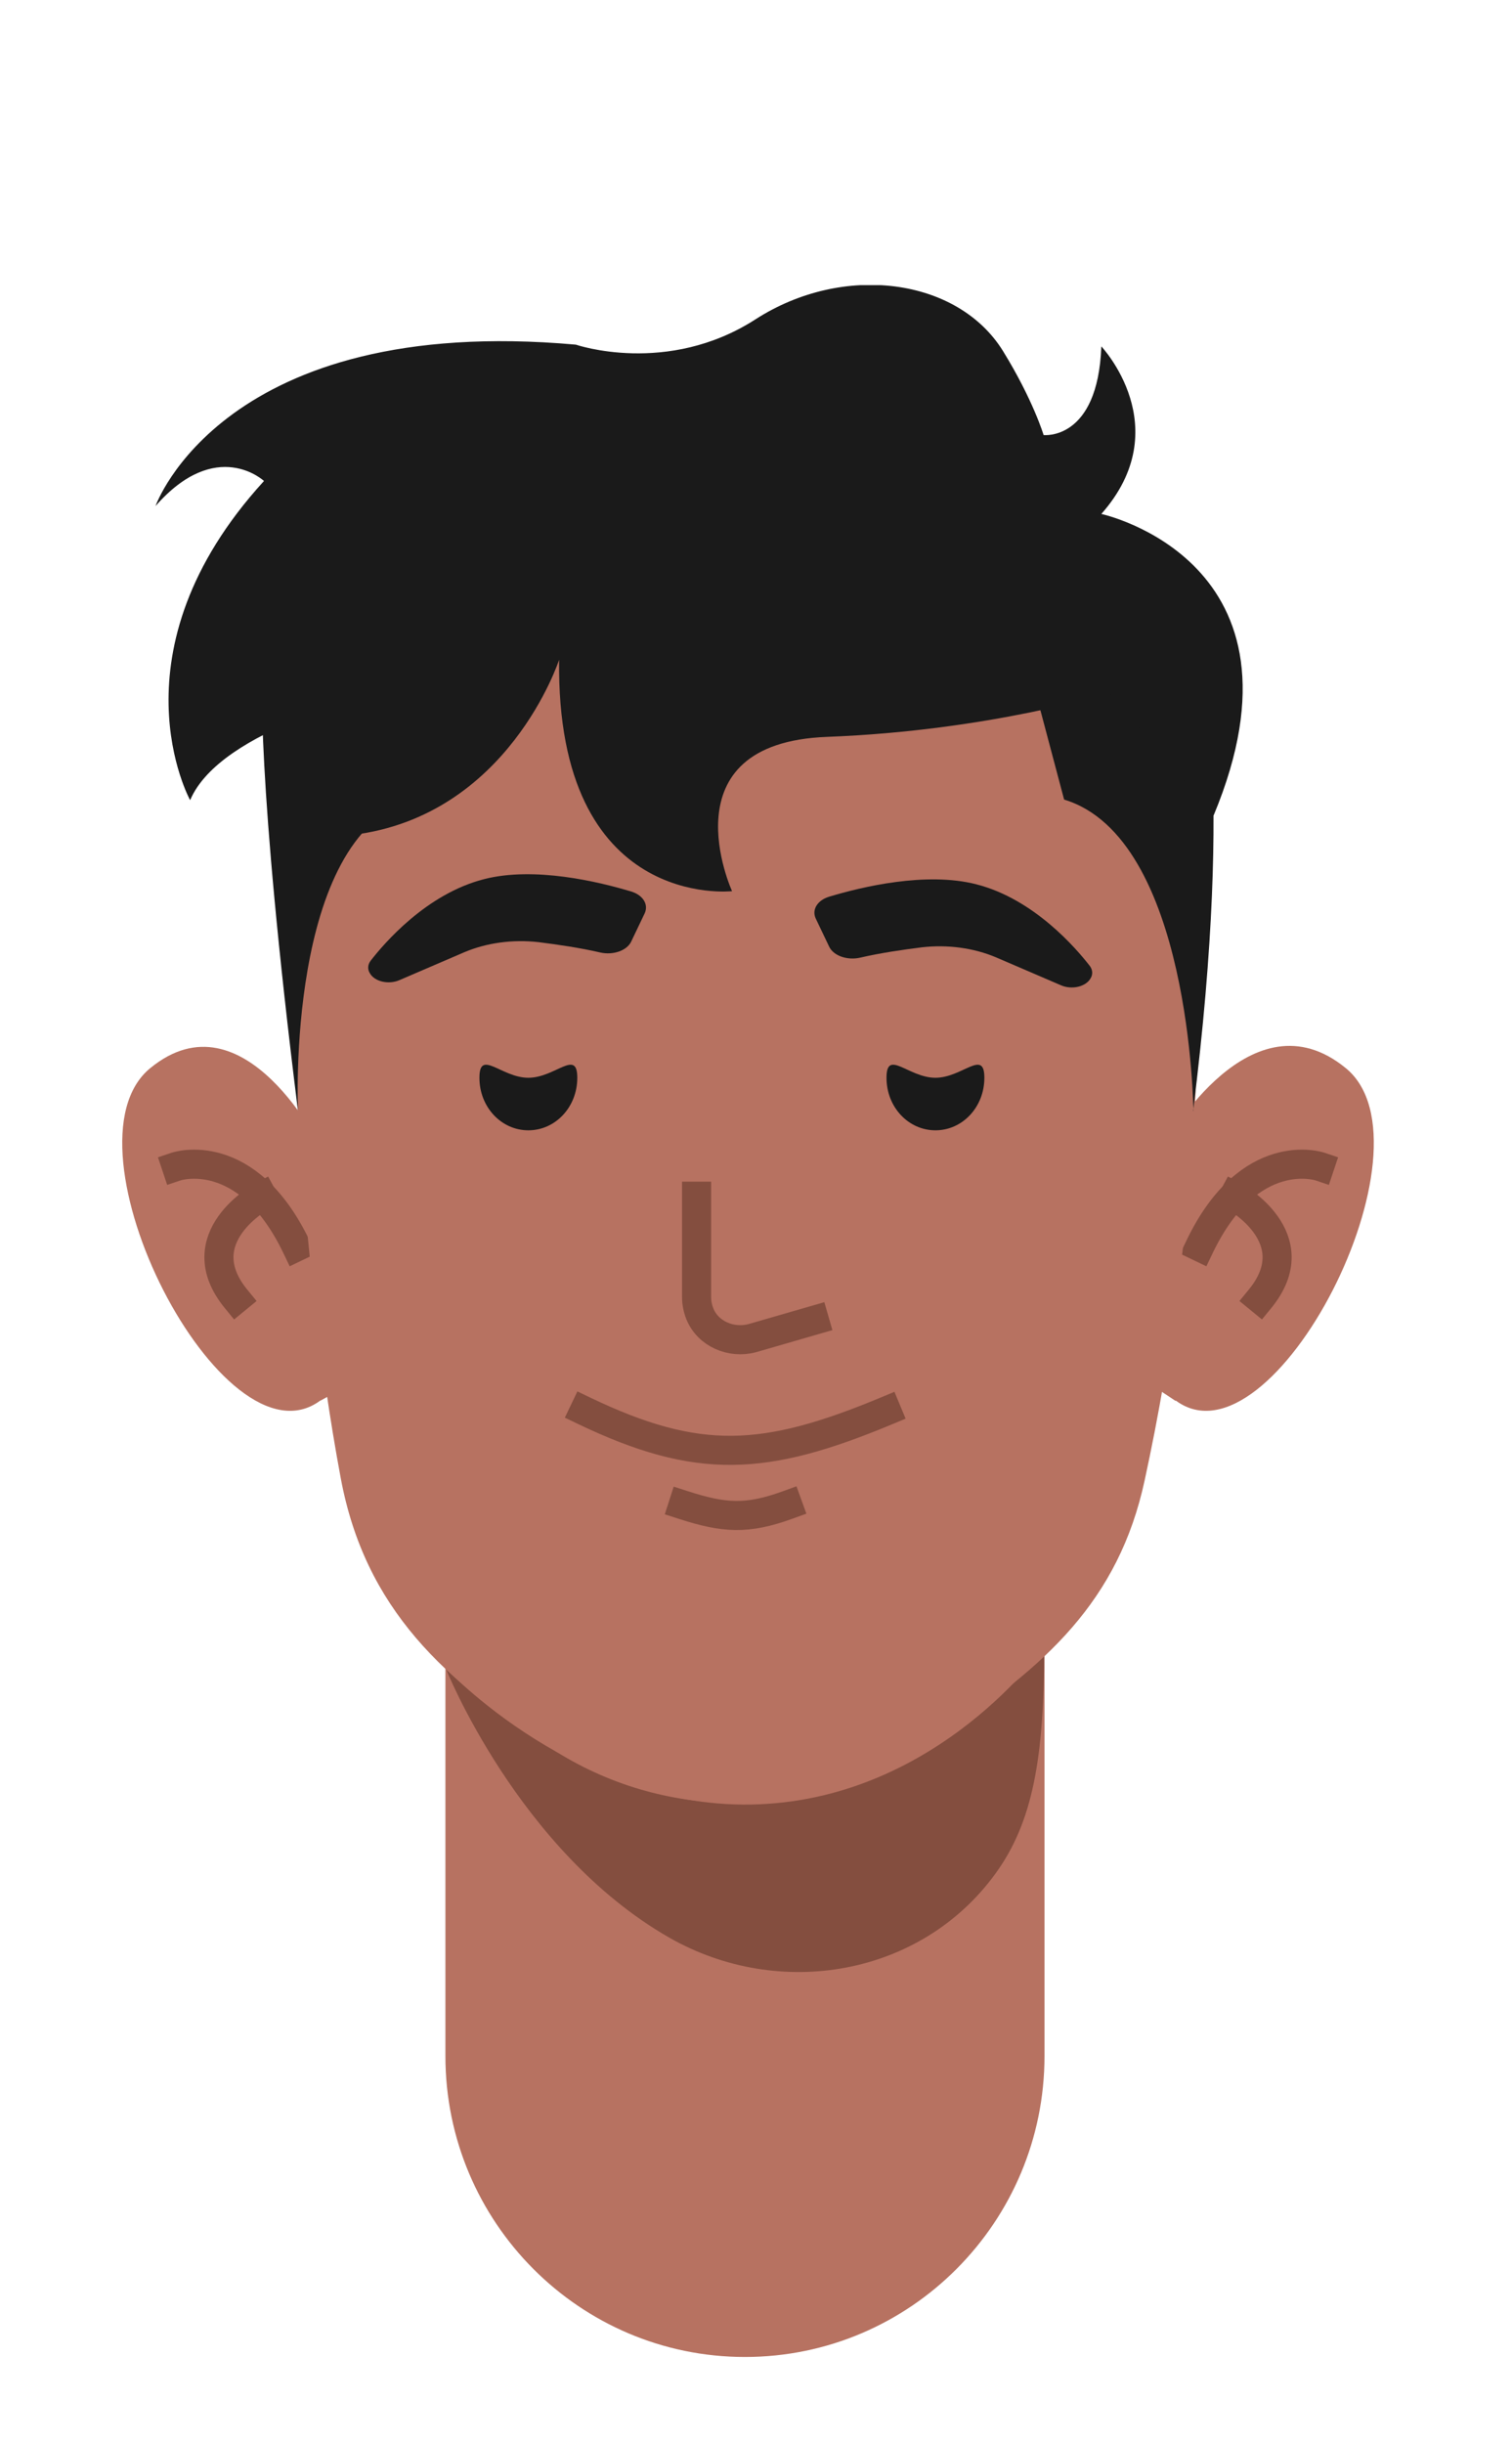 <svg width="130" height="210" viewBox="0 0 130 210" fill="none" xmlns="http://www.w3.org/2000/svg">
<g clip-path="url(#clip0_310_2518)">
<path d="M38.296 140.013H89.804V176.645C89.804 190.913 78.263 202.5 64.05 202.5C49.837 202.5 38.296 190.913 38.296 176.645V140.013Z" class="skin" fill="#B77261"/>
<path d="M38.296 143.276C38.296 143.276 44.545 159.037 57.548 166.475C66.998 171.863 79.195 169.789 85.596 160.96C88.796 156.558 89.779 151.043 89.779 141.531C89.779 141.531 80.808 154.357 65.285 155.015C49.762 155.672 38.27 143.276 38.27 143.276H38.296Z" fill="#844E3F"/>
<path d="M101.093 120.33C109.434 126.503 123.849 98.422 115.709 91.769C107.595 85.115 100.363 97.967 100.363 97.967L98.347 107.201L94.718 115.701L97.666 118.104L101.068 120.356L101.093 120.33Z" class="skin" fill="#B77261"/>
<path d="M113.467 100.218C113.467 100.218 107.419 98.194 103.135 107.125" stroke="#844E3F" stroke-width="2.5" stroke-linecap="square" stroke-linejoin="round"/>
<path d="M106.083 102.773C106.083 102.773 112.66 106.315 108.326 111.602" stroke="#844E3F" stroke-width="2.5" stroke-linecap="square" stroke-linejoin="round"/>
<path d="M27.535 120.331C19.194 126.503 4.78 98.422 12.919 91.769C21.033 85.115 27.686 98.751 27.686 98.751L26.628 107.656L27.812 117.32L30.105 118.939L27.56 120.331H27.535Z" class="skin" fill="#B77261"/>
<path d="M15.162 100.218C15.162 100.218 21.21 98.195 25.494 107.125" stroke="#844E3F" stroke-width="2.5" stroke-linecap="square" stroke-linejoin="round"/>
<path d="M22.545 102.773C22.545 102.773 15.968 106.315 20.302 111.603" stroke="#844E3F" stroke-width="2.5" stroke-linecap="square" stroke-linejoin="round"/>
<path d="M103.033 84.078C103.033 101.483 100.74 116.485 98.421 127.161C96.179 137.584 89.828 143.226 80.882 149.095L79.245 150.157C69.769 156.356 57.522 156.507 47.896 150.537C38.194 144.491 31.39 138.191 29.299 127.009C25.494 106.644 25.09 84.103 25.09 84.103C25.09 84.103 21.462 40.185 63.495 41.02C105.528 41.88 103.008 84.103 103.008 84.103L103.033 84.078Z" class="skin" fill="#B77261"/>
<path d="M58.73 129.297C62.243 130.431 64.217 130.573 67.731 129.297" stroke="#844E3F" stroke-width="2.5" stroke-linecap="square"/>
<path d="M59.891 102.773V111.426C59.891 111.931 59.991 112.412 60.168 112.868C60.873 114.613 62.864 115.448 64.679 114.967L70.021 113.424" stroke="#844E3F" stroke-width="2.5" stroke-linecap="square" stroke-linejoin="round"/>
<path d="M45.427 97.111C47.751 97.111 49.635 95.116 49.635 92.596C49.635 90.076 47.751 92.596 45.427 92.596C43.103 92.596 41.22 90.076 41.22 92.596C41.22 95.116 43.103 97.111 45.427 97.111Z" class="hair" fill="#1A1A1A"/>
<path d="M80.427 97.111C82.751 97.111 84.635 95.116 84.635 92.596C84.635 90.076 82.751 92.596 80.427 92.596C78.103 92.596 76.22 90.076 76.22 92.596C76.22 95.116 78.103 97.111 80.427 97.111Z" class="hair" fill="#1A1A1A"/>
<path d="M50.23 121.211C60.029 125.898 65.742 125.577 76.23 121.211" stroke="#844E3F" stroke-width="2.5" stroke-linecap="square"/>
<path d="M54.245 80.946L55.43 78.467C55.783 77.708 55.279 76.898 54.271 76.595C51.499 75.76 45.955 74.419 41.62 75.532C36.656 76.797 33.027 81.047 31.868 82.54C31.616 82.869 31.591 83.274 31.793 83.603C32.196 84.336 33.405 84.615 34.338 84.21L39.932 81.806C41.847 80.997 44.09 80.693 46.308 80.946C47.92 81.149 49.861 81.427 51.6 81.832C52.708 82.085 53.893 81.68 54.271 80.896L54.245 80.946Z" class="hair" fill="#1A1A1A"/>
<path d="M71.318 81.389L70.134 78.91C69.781 78.151 70.285 77.342 71.293 77.038C74.065 76.203 79.609 74.862 83.943 75.975C88.907 77.24 92.536 81.49 93.695 82.983C93.947 83.312 93.973 83.717 93.771 84.046C93.368 84.779 92.158 85.058 91.226 84.653L85.632 82.249C83.716 81.44 81.474 81.136 79.256 81.389C77.643 81.592 75.703 81.87 73.964 82.275C72.855 82.528 71.671 82.123 71.293 81.339L71.318 81.389Z" class="hair" fill="#1A1A1A"/>
<path d="M25.619 95.437C25.619 95.437 24.561 71.985 35.447 68.697L38.295 57.768H22.545C22.545 57.768 21.991 66.47 25.619 95.437Z" class="hair" fill="#1A1A1A"/>
<path d="M102.605 95.437C102.605 95.437 102.378 71.985 91.492 68.696L88.367 56.933L103.059 55.668C103.059 55.668 106.234 66.47 102.58 95.437H102.605Z" class="hair" fill="#1A1A1A"/>
<path d="M95.373 59.538C95.373 59.538 85.091 62.777 71.106 63.308C57.12 63.839 62.941 76.564 62.941 76.564C62.941 76.564 47.796 78.284 48.073 56.68C48.073 56.68 43.714 70.113 30.307 71.732C30.307 71.732 33.558 66.04 32.953 59.513C32.953 59.513 18.993 62.498 16.347 68.747C16.347 68.747 9.291 55.997 22.697 41.324C22.697 41.324 18.615 37.503 13.373 43.474C13.373 43.474 19.194 26.903 49.509 29.61C49.509 29.61 57.372 32.317 64.957 27.435C72.542 22.552 82.345 23.893 86.225 30.142C88.821 34.341 89.728 37.377 89.728 37.377C89.728 37.377 94.39 37.908 94.692 29.762C94.692 29.762 101.27 36.719 94.692 44.157C94.692 44.157 113.466 48.205 104.344 70.062L95.348 59.488L95.373 59.538Z" class="hair" fill="#1A1A1A"/>
</g>
<defs>
<clipPath id="clip0_310_2518">
<rect width="107.628" height="178" fill="white" transform="translate(10.5 24.5)"/>
</clipPath>
</defs>
</svg>
